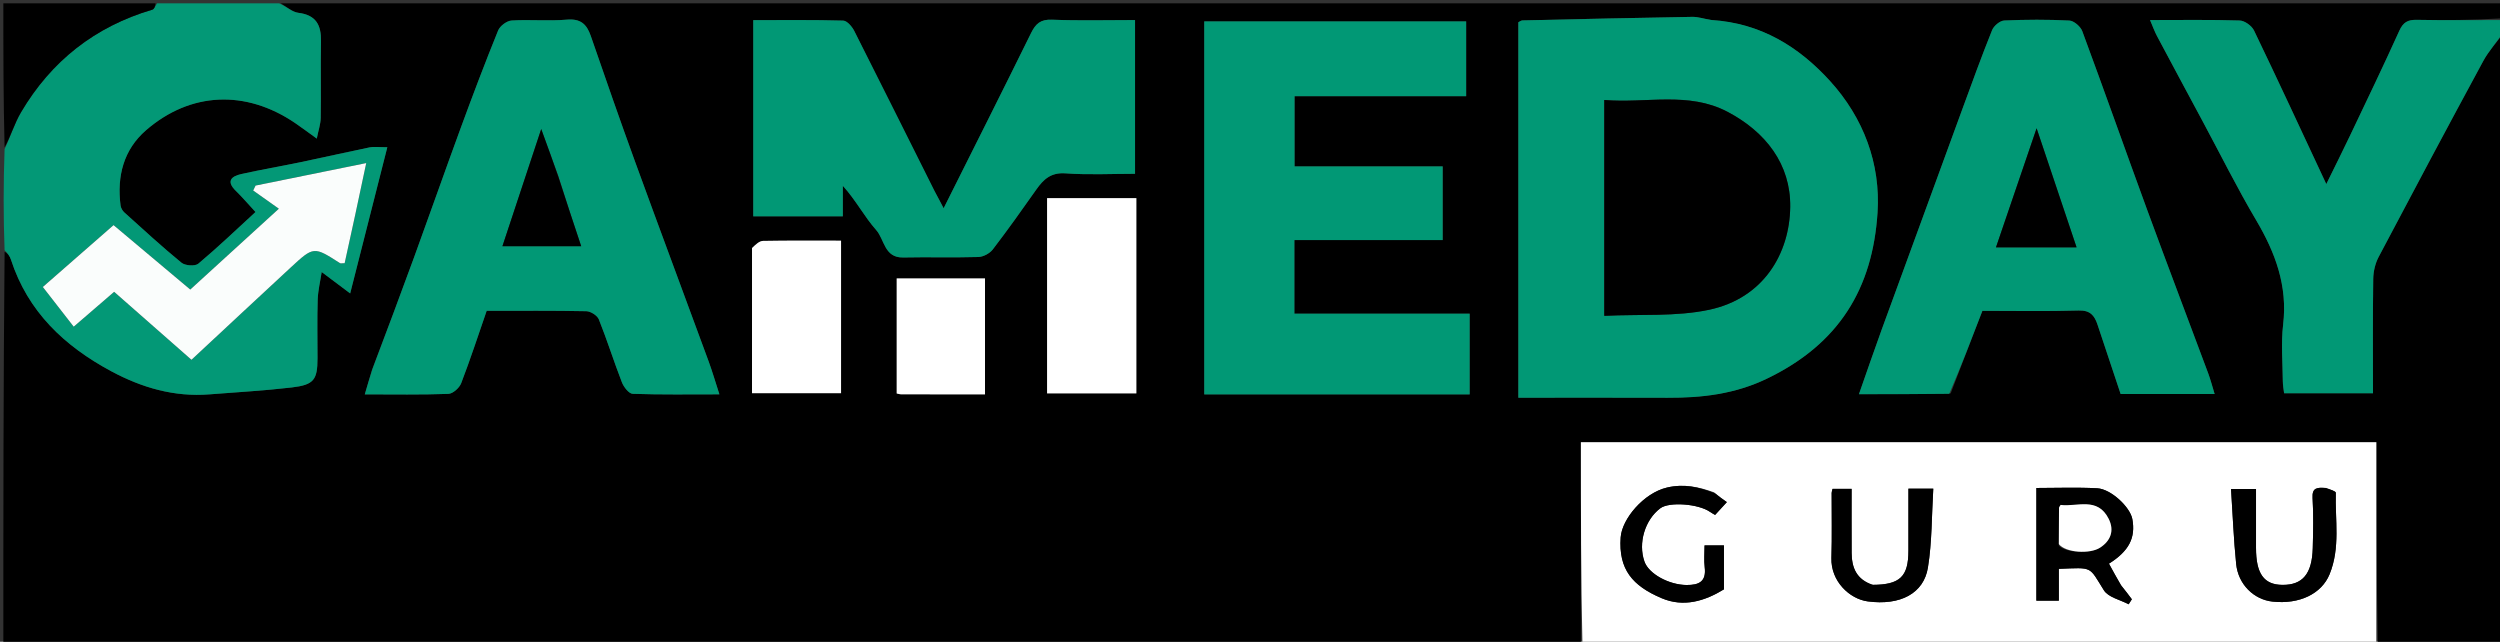 <svg version="1.1" id="Layer_1" xmlns="http://www.w3.org/2000/svg" xmlns:xlink="http://www.w3.org/1999/xlink" x="0px" y="0px"
	 width="100%" viewBox="0 0 748 192" enable-background="new 0 0 748 192" xml:space="preserve">
<rect x="0" y="0" width="748" height="192" fill="#333333" stroke="none"/>
<path fill="#000000" opacity="1" stroke="none" 
	d="
M749,10 
	C749,70.879 749,131.758 749,193 
	C736.648,193 724.293,193 711.469,192.531 
	C711,172.145 711,152.228 711,132.312 
	C631.403,132.312 552.286,132.312 473,132.312 
	C473,152.749 473,172.875 473,193 
	C315.783,193 158.567,193 1,193 
	C1,153.98 1,114.959 1.375,75.345 
	C2.263,75.717 2.935,76.631 3.266,77.654 
	C8.321,93.252 19.256,103.544 33.283,111.079 
	C42.462,116.01 52.134,118.828 62.662,117.994 
	C70.868,117.345 79.098,116.891 87.268,115.931 
	C93.949,115.146 94.995,113.64 94.997,107.169 
	C94.999,101.339 94.871,95.505 95.053,89.682 
	C95.139,86.946 95.819,84.229 96.247,81.393 
	C99.254,83.649 101.672,85.463 104.772,87.789 
	C108.586,72.78 112.142,58.781 115.884,44.053 
	C113.211,44.053 111.878,43.835 110.642,44.089 
	C103.75,45.505 96.892,47.079 90.004,48.512 
	C84.075,49.746 78.098,50.756 72.189,52.079 
	C69.206,52.747 67.606,54.223 70.562,57.106 
	C72.501,58.997 74.264,61.071 76.449,63.432 
	C70.603,68.792 65.131,74.044 59.329,78.901 
	C58.356,79.716 55.396,79.499 54.301,78.603 
	C48.423,73.795 42.829,68.638 37.187,63.546 
	C36.629,63.042 36.164,62.196 36.069,61.455 
	C34.95,52.729 36.983,44.775 43.695,38.964 
	C57.025,27.425 73.565,26.824 88.258,36.787 
	C90.256,38.142 92.183,39.6 94.779,41.468 
	C95.27,38.992 95.924,37.15 95.953,35.298 
	C96.071,27.638 95.896,19.973 96.037,12.314 
	C96.126,7.466 94.533,4.483 89.254,3.835 
	C87.414,3.609 85.746,1.985 84,1 
	C305.501,1 527.002,1 748.503,1 
	C748.669,1 748.834,1 749,1.002 
	C749,2.335 749,3.668 748.531,5.5 
	C739.737,6 731.41,6.104 723.087,5.94 
	C720.416,5.887 719.03,6.65 717.879,9.196 
	C713.099,19.771 708.054,30.226 703.066,40.706 
	C700.93,45.195 698.695,49.637 696.028,55.075 
	C688.492,38.966 681.565,23.989 674.404,9.125 
	C673.729,7.722 671.613,6.187 670.121,6.14 
	C661.328,5.859 652.522,6.002 643.292,6.002 
	C644.081,7.834 644.619,9.368 645.373,10.786 
	C649.924,19.35 654.523,27.889 659.111,36.434 
	C664.39,46.267 669.368,56.279 675.041,65.88 
	C680.788,75.608 684.491,85.534 683.115,97.115 
	C682.451,102.697 682.975,108.424 683.02,114.085 
	C683.029,115.34 683.282,116.593 683.402,117.663 
	C692.44,117.663 701.026,117.663 709.999,117.663 
	C709.999,106.037 709.914,94.743 710.072,83.452 
	C710.103,81.245 710.659,78.83 711.684,76.886 
	C722.024,57.27 732.457,37.704 743.016,18.205 
	C744.614,15.255 746.986,12.724 749,10 
M511.644,5.973 
	C509.871,5.648 508.093,5.016 506.326,5.046 
	C489.389,5.328 472.455,5.717 455.521,6.107 
	C455.086,6.117 454.66,6.488 454.29,6.661 
	C454.29,44.031 454.29,81.28 454.29,118.999 
	C469.365,118.999 484.153,118.957 498.941,119.013 
	C509.209,119.052 519.046,117.914 528.601,113.326 
	C550.397,102.861 560.277,86.164 561.755,63.675 
	C562.723,48.962 557.558,35.246 547.543,24.237 
	C538.269,14.044 526.903,6.907 511.644,5.973 
M386.5,118 
	C404.247,118 421.994,118 439.721,118 
	C439.721,109.62 439.721,102.027 439.721,93.85 
	C422.066,93.85 404.683,93.85 387.279,93.85 
	C387.279,86.336 387.279,79.413 387.279,71.822 
	C402.251,71.822 416.956,71.822 431.649,71.822 
	C431.649,64.23 431.649,57.316 431.649,49.786 
	C416.622,49.786 401.908,49.786 387.329,49.786 
	C387.329,42.567 387.329,35.975 387.329,28.784 
	C404.697,28.784 421.744,28.784 438.675,28.784 
	C438.675,20.912 438.675,13.654 438.675,6.407 
	C412.311,6.407 386.273,6.407 360.31,6.407 
	C360.31,43.732 360.31,80.65 360.31,118 
	C368.909,118 377.204,118 386.5,118 
M583.641,117.705 
	C586.78,109.535 589.919,101.364 593.132,93.001 
	C602.633,93.001 612.299,93.192 621.951,92.898 
	C625.397,92.793 626.675,94.423 627.575,97.123 
	C629.882,104.043 632.188,110.963 634.492,117.877 
	C644.013,117.877 653.161,117.877 662.611,117.877 
	C661.948,115.724 661.427,113.677 660.694,111.708 
	C654.638,95.443 648.458,79.224 642.482,62.93 
	C635.937,45.085 629.625,27.154 623.019,9.331 
	C622.501,7.936 620.522,6.222 619.146,6.151 
	C612.663,5.816 606.147,5.845 599.66,6.138 
	C598.379,6.196 596.554,7.733 596.038,9.014 
	C592.921,16.757 590.082,24.613 587.206,32.452 
	C579.118,54.503 571.04,76.559 562.998,98.627 
	C560.698,104.937 558.532,111.296 556.197,117.941 
	C565.491,117.941 574.149,117.941 583.641,117.705 
M111.246,110.77 
	C110.581,113.056 109.917,115.343 109.144,117.998 
	C117.84,117.998 126.001,118.148 134.147,117.85 
	C135.5,117.801 137.447,116.057 137.985,114.66 
	C140.727,107.534 143.096,100.265 145.611,93.001 
	C155.769,93.001 165.598,92.908 175.421,93.113 
	C176.727,93.14 178.707,94.395 179.175,95.563 
	C181.659,101.768 183.654,108.168 186.078,114.4 
	C186.624,115.803 188.17,117.792 189.313,117.832 
	C197.758,118.124 206.218,117.99 215.245,117.99 
	C214.047,114.301 213.145,111.179 212.027,108.135 
	C204.705,88.203 197.27,68.313 190.007,48.36 
	C185.458,35.864 181.103,23.298 176.755,10.731 
	C175.528,7.183 173.67,5.518 169.548,5.881 
	C164.09,6.362 158.545,5.793 153.067,6.141 
	C151.631,6.233 149.593,7.757 149.042,9.114 
	C145.157,18.679 141.502,28.34 137.942,38.033 
	C133.196,50.954 128.646,63.947 123.93,76.88 
	C119.887,87.966 115.728,99.011 111.246,110.77 
M279.469,56.961 
	C271.527,41.042 263.619,25.107 255.583,9.236 
	C254.928,7.941 253.431,6.2 252.282,6.167 
	C243.347,5.913 234.401,6.027 225.375,6.027 
	C225.375,25.957 225.375,45.328 225.375,64.734 
	C234.347,64.734 242.943,64.734 252.177,64.734 
	C252.177,61.525 252.177,58.561 252.177,55.597 
	C256.103,59.926 258.606,64.835 262.15,68.819 
	C264.658,71.638 264.548,77.16 270.232,77.038 
	C277.726,76.876 285.23,77.121 292.721,76.895 
	C294.205,76.85 296.119,75.829 297.031,74.641 
	C301.528,68.784 305.799,62.752 310.057,56.716 
	C312.22,53.649 314.434,51.552 318.802,51.868 
	C325.705,52.366 332.671,52 339.604,52 
	C339.604,36.339 339.604,21.298 339.604,6 
	C331.06,6 322.9,6.225 314.762,5.893 
	C311.329,5.753 309.869,7.091 308.474,9.924 
	C299.96,27.228 291.272,44.447 282.336,62.308 
	C281.359,60.421 280.621,58.995 279.469,56.961 
M340,90.5 
	C340,80.071 340,69.641 340,59.287 
	C330.688,59.287 321.95,59.287 313.286,59.287 
	C313.286,78.978 313.286,98.379 313.286,117.713 
	C322.312,117.713 331.05,117.713 340,117.713 
	C340,108.785 340,100.142 340,90.5 
M225,74.68 
	C225,89.094 225,103.507 225,117.645 
	C234.447,117.645 243.189,117.645 251.643,117.645 
	C251.643,102.216 251.643,87.143 251.643,72 
	C243.623,72 235.959,71.932 228.298,72.076 
	C227.19,72.097 226.102,73.142 225,74.68 
M281.5,118 
	C285.934,118 290.367,118 294.713,118 
	C294.713,106.02 294.713,94.616 294.713,83.288 
	C285.685,83.288 276.947,83.288 268.288,83.288 
	C268.288,94.982 268.288,106.386 268.288,117.735 
	C268.887,117.857 269.198,117.974 269.511,117.976 
	C273.176,117.994 276.841,117.995 281.5,118 
z"/>
<path fill="#FFFFFF" opacity="1" stroke="none" 
	d="
M473.469,193 
	C473,172.875 473,152.749 473,132.312 
	C552.286,132.312 631.403,132.312 711,132.312 
	C711,152.228 711,172.145 711,192.531 
	C631.979,193 552.958,193 473.469,193 
M634.432,174.947 
	C633.285,172.845 632.139,170.742 630.995,168.646 
	C636.962,164.908 639.043,160.91 637.99,155.284 
	C637.323,151.72 631.622,146.312 627.485,146.091 
	C621.405,145.766 615.295,146.007 609.283,146.007 
	C609.283,157.667 609.283,168.75 609.283,179.713 
	C611.645,179.713 613.719,179.713 616,179.713 
	C616,177.948 616,176.469 616,174.99 
	C616,173.384 616,171.779 616,170.202 
	C626.35,169.795 624.915,169.344 629.487,176.617 
	C630.814,178.728 634.359,179.446 636.888,180.802 
	C637.209,180.302 637.53,179.802 637.851,179.301 
	C636.893,178.022 635.936,176.743 634.432,174.947 
M695.5,146 
	C693.327,145.825 691.727,145.878 691.918,149.003 
	C692.224,153.983 692.107,158.999 691.975,163.995 
	C691.771,171.713 688.948,175.046 682.913,175 
	C677.36,174.958 675,171.662 675,163.95 
	C675,158.011 675,152.071 675,146.301 
	C672.337,146.301 670.266,146.301 667.525,146.301 
	C668.031,154.008 668.31,161.399 669.06,168.742 
	C669.686,174.867 674.359,179.392 679.945,179.999 
	C688.009,180.876 694.609,177.656 697.003,171.829 
	C700.264,163.895 698.642,155.594 698.871,147.44 
	C698.884,146.983 697.29,146.481 695.5,146 
M560.002,174.982 
	C555.491,173.391 554.031,169.854 554.009,165.462 
	C553.975,159.028 554,152.594 554,146.276 
	C551.711,146.276 549.974,146.276 548.297,146.276 
	C548.162,146.86 548.028,147.171 548.027,147.482 
	C548.009,153.969 548.157,160.461 547.959,166.942 
	C547.746,173.89 553.377,179.203 558.818,179.936 
	C568.549,181.248 575.58,177.562 576.833,169.817 
	C578.079,162.117 577.953,154.195 578.439,146.204 
	C575.502,146.204 573.436,146.204 571,146.204 
	C571,152.517 571.001,158.635 571,164.753 
	C570.998,172.486 568.528,174.975 560.002,174.982 
M512.838,147.307 
	C508.265,145.662 503.793,144.694 498.753,145.879 
	C491.758,147.525 485.282,155.299 484.901,160.781 
	C484.235,170.357 488.401,175.257 497.152,178.977 
	C503.742,181.778 510.036,179.867 515.807,176.329 
	C515.807,171.941 515.807,167.655 515.807,163.188 
	C513.877,163.188 512.14,163.188 510,163.188 
	C510,165.476 509.787,167.626 510.045,169.718 
	C510.574,174.019 508.348,175.064 504.615,175.037 
	C499.407,175 493.324,171.739 492.018,168.017 
	C490.078,162.486 492.152,155.525 496.77,152.069 
	C499.447,150.065 508.216,150.728 511.684,153.182 
	C512.19,153.539 512.747,153.823 513.158,154.068 
	C514.239,152.889 515.137,151.91 516.674,150.232 
	C515.53,149.429 514.444,148.667 512.838,147.307 
z"/>
<path fill="#039876" opacity="1" stroke="none" 
	d="
M83.531,1 
	C85.746,1.985 87.414,3.609 89.254,3.835 
	C94.533,4.483 96.126,7.466 96.037,12.314 
	C95.896,19.973 96.071,27.638 95.953,35.298 
	C95.924,37.15 95.27,38.992 94.779,41.468 
	C92.183,39.6 90.256,38.142 88.258,36.787 
	C73.565,26.824 57.025,27.425 43.695,38.964 
	C36.983,44.775 34.95,52.729 36.069,61.455 
	C36.164,62.196 36.629,63.042 37.187,63.546 
	C42.829,68.638 48.423,73.795 54.301,78.603 
	C55.396,79.499 58.356,79.716 59.329,78.901 
	C65.131,74.044 70.603,68.792 76.449,63.432 
	C74.264,61.071 72.501,58.997 70.562,57.106 
	C67.606,54.223 69.206,52.747 72.189,52.079 
	C78.098,50.756 84.075,49.746 90.004,48.512 
	C96.892,47.079 103.75,45.505 110.642,44.089 
	C111.878,43.835 113.211,44.053 115.884,44.053 
	C112.142,58.781 108.586,72.78 104.772,87.789 
	C101.672,85.463 99.254,83.649 96.247,81.393 
	C95.819,84.229 95.139,86.946 95.053,89.682 
	C94.871,95.505 94.999,101.339 94.997,107.169 
	C94.995,113.64 93.949,115.146 87.268,115.931 
	C79.098,116.891 70.868,117.345 62.662,117.994 
	C52.134,118.828 42.462,116.01 33.283,111.079 
	C19.256,103.544 8.321,93.252 3.266,77.654 
	C2.935,76.631 2.263,75.717 1.375,74.877 
	C1,64.979 1,54.958 1.376,44.591 
	C3.238,40.684 4.334,36.893 6.276,33.602 
	C15.327,18.264 28.409,7.958 45.565,2.895 
	C46.177,2.714 46.528,1.652 47,1 
	C59.021,1 71.042,1 83.531,1 
M106.352,63.963 
	C107.373,59.16 108.393,54.358 109.575,48.792 
	C97.958,51.154 87.214,53.338 76.47,55.523 
	C76.232,56.017 75.995,56.511 75.757,57.004 
	C78.16,58.708 80.563,60.411 83.435,62.446 
	C74.086,70.977 65.542,78.773 56.924,86.636 
	C48.963,79.948 41.5,73.679 33.977,67.36 
	C26.706,73.717 19.857,79.705 12.813,85.864 
	C16.009,89.973 18.921,93.716 22.053,97.742 
	C26.357,94.031 30.187,90.728 34.15,87.311 
	C42.069,94.271 49.516,100.817 57.288,107.648 
	C67.462,98.181 77.189,89.09 86.964,80.05 
	C93.864,73.669 93.89,73.704 101.712,78.723 
	C101.936,78.867 102.332,78.741 103.119,78.741 
	C104.116,74.175 105.14,69.481 106.352,63.963 
z"/>
<path fill="#019875" opacity="1" stroke="none" 
	d="
M749,9.6 
	C746.986,12.724 744.614,15.255 743.016,18.205 
	C732.457,37.704 722.024,57.27 711.684,76.886 
	C710.659,78.83 710.103,81.245 710.072,83.452 
	C709.914,94.743 709.999,106.037 709.999,117.663 
	C701.026,117.663 692.44,117.663 683.402,117.663 
	C683.282,116.593 683.029,115.34 683.02,114.085 
	C682.975,108.424 682.451,102.697 683.115,97.115 
	C684.491,85.534 680.788,75.608 675.041,65.88 
	C669.368,56.279 664.39,46.267 659.111,36.434 
	C654.523,27.889 649.924,19.35 645.373,10.786 
	C644.619,9.368 644.081,7.834 643.292,6.002 
	C652.522,6.002 661.328,5.859 670.121,6.14 
	C671.613,6.187 673.729,7.722 674.404,9.125 
	C681.565,23.989 688.492,38.966 696.028,55.075 
	C698.695,49.637 700.93,45.195 703.066,40.706 
	C708.054,30.226 713.099,19.771 717.879,9.196 
	C719.03,6.65 720.416,5.887 723.087,5.94 
	C731.41,6.104 739.737,6 748.531,6 
	C749,7.067 749,8.133 749,9.6 
z"/>
<path fill="#000000" opacity="1" stroke="none" 
	d="
M46.531,1 
	C46.528,1.652 46.177,2.714 45.565,2.895 
	C28.409,7.958 15.327,18.264 6.276,33.602 
	C4.334,36.893 3.238,40.684 1.376,44.122 
	C1,29.737 1,15.475 1,1 
	C16.02,1 31.041,1 46.531,1 
z"/>
<path fill="#019875" opacity="1" stroke="none" 
	d="
M512.096,5.984 
	C526.903,6.907 538.269,14.044 547.543,24.237 
	C557.558,35.246 562.723,48.962 561.755,63.675 
	C560.277,86.164 550.397,102.861 528.601,113.326 
	C519.046,117.914 509.209,119.052 498.941,119.013 
	C484.153,118.957 469.365,118.999 454.29,118.999 
	C454.29,81.28 454.29,44.031 454.29,6.661 
	C454.66,6.488 455.086,6.117 455.521,6.107 
	C472.455,5.717 489.389,5.328 506.326,5.046 
	C508.093,5.016 509.871,5.648 512.096,5.984 
M479.999,52.5 
	C479.999,66.235 479.999,79.97 479.999,94.496 
	C490.996,93.964 501.497,94.78 511.378,92.68 
	C527.66,89.219 535.449,75.859 535.633,61.932 
	C535.802,49.132 528.283,39.447 516.863,33.448 
	C505.188,27.315 492.616,30.971 479.999,29.921 
	C479.999,37.587 479.999,44.544 479.999,52.5 
z"/>
<path fill="#019875" opacity="1" stroke="none" 
	d="
M386,118 
	C377.204,118 368.909,118 360.31,118 
	C360.31,80.65 360.31,43.732 360.31,6.407 
	C386.273,6.407 412.311,6.407 438.675,6.407 
	C438.675,13.654 438.675,20.912 438.675,28.784 
	C421.744,28.784 404.697,28.784 387.329,28.784 
	C387.329,35.975 387.329,42.567 387.329,49.786 
	C401.908,49.786 416.622,49.786 431.649,49.786 
	C431.649,57.316 431.649,64.23 431.649,71.822 
	C416.956,71.822 402.251,71.822 387.279,71.822 
	C387.279,79.413 387.279,86.336 387.279,93.85 
	C404.683,93.85 422.066,93.85 439.721,93.85 
	C439.721,102.027 439.721,109.62 439.721,118 
	C421.994,118 404.247,118 386,118 
z"/>
<path fill="#019875" opacity="1" stroke="none" 
	d="
M583.224,117.823 
	C574.149,117.941 565.491,117.941 556.197,117.941 
	C558.532,111.296 560.698,104.937 562.998,98.627 
	C571.04,76.559 579.118,54.503 587.206,32.452 
	C590.082,24.613 592.921,16.757 596.038,9.014 
	C596.554,7.733 598.379,6.196 599.66,6.138 
	C606.147,5.845 612.663,5.816 619.146,6.151 
	C620.522,6.222 622.501,7.936 623.019,9.331 
	C629.625,27.154 635.937,45.085 642.482,62.93 
	C648.458,79.224 654.638,95.443 660.694,111.708 
	C661.427,113.677 661.948,115.724 662.611,117.877 
	C653.161,117.877 644.013,117.877 634.492,117.877 
	C632.188,110.963 629.882,104.043 627.575,97.123 
	C626.675,94.423 625.397,92.793 621.951,92.898 
	C612.299,93.192 602.633,93.001 593.132,93.001 
	C589.919,101.364 586.78,109.535 583.224,117.823 
M612.421,74.001 
	C615.17,74.001 617.919,74.001 621.306,74.001 
	C617.18,61.708 613.302,50.154 609.352,38.386 
	C605.327,50.182 601.328,61.901 597.199,74.001 
	C602.499,74.001 606.972,74.001 612.421,74.001 
z"/>
<path fill="#019875" opacity="1" stroke="none" 
	d="
M111.434,110.422 
	C115.728,99.011 119.887,87.966 123.93,76.88 
	C128.646,63.947 133.196,50.954 137.942,38.033 
	C141.502,28.34 145.157,18.679 149.042,9.114 
	C149.593,7.757 151.631,6.233 153.067,6.141 
	C158.545,5.793 164.09,6.362 169.548,5.881 
	C173.67,5.518 175.528,7.183 176.755,10.731 
	C181.103,23.298 185.458,35.864 190.007,48.36 
	C197.27,68.313 204.705,88.203 212.027,108.135 
	C213.145,111.179 214.047,114.301 215.245,117.99 
	C206.218,117.99 197.758,118.124 189.313,117.832 
	C188.17,117.792 186.624,115.803 186.078,114.4 
	C183.654,108.168 181.659,101.768 179.175,95.563 
	C178.707,94.395 176.727,93.14 175.421,93.113 
	C165.598,92.908 155.769,93.001 145.611,93.001 
	C143.096,100.265 140.727,107.534 137.985,114.66 
	C137.447,116.057 135.5,117.801 134.147,117.85 
	C126.001,118.148 117.84,117.998 109.144,117.998 
	C109.917,115.343 110.581,113.056 111.434,110.422 
M167.002,52.518 
	C165.48,48.345 163.959,44.171 161.934,38.617 
	C157.724,51.329 154.032,62.479 150.33,73.655 
	C158.578,73.655 166.129,73.655 173.887,73.655 
	C171.548,66.625 169.334,59.97 167.002,52.518 
z"/>
<path fill="#019875" opacity="1" stroke="none" 
	d="
M279.676,57.265 
	C280.621,58.995 281.359,60.421 282.336,62.308 
	C291.272,44.447 299.96,27.228 308.474,9.924 
	C309.869,7.091 311.329,5.753 314.762,5.893 
	C322.9,6.225 331.06,6 339.604,6 
	C339.604,21.298 339.604,36.339 339.604,52 
	C332.671,52 325.705,52.366 318.802,51.868 
	C314.434,51.552 312.22,53.649 310.057,56.716 
	C305.799,62.752 301.528,68.784 297.031,74.641 
	C296.119,75.829 294.205,76.85 292.721,76.895 
	C285.23,77.121 277.726,76.876 270.232,77.038 
	C264.548,77.16 264.658,71.638 262.15,68.819 
	C258.606,64.835 256.103,59.926 252.177,55.597 
	C252.177,58.561 252.177,61.525 252.177,64.734 
	C242.943,64.734 234.347,64.734 225.375,64.734 
	C225.375,45.328 225.375,25.957 225.375,6.027 
	C234.401,6.027 243.347,5.913 252.282,6.167 
	C253.431,6.2 254.928,7.941 255.583,9.236 
	C263.619,25.107 271.527,41.042 279.676,57.265 
z"/>
<path fill="#FFFFFF" opacity="1" stroke="none" 
	d="
M340,91 
	C340,100.142 340,108.785 340,117.713 
	C331.05,117.713 322.312,117.713 313.286,117.713 
	C313.286,98.379 313.286,78.978 313.286,59.287 
	C321.95,59.287 330.688,59.287 340,59.287 
	C340,69.641 340,80.071 340,91 
z"/>
<path fill="#FFFFFF" opacity="1" stroke="none" 
	d="
M225.002,74.197 
	C226.102,73.142 227.19,72.097 228.298,72.076 
	C235.959,71.932 243.623,72 251.643,72 
	C251.643,87.143 251.643,102.216 251.643,117.645 
	C243.189,117.645 234.447,117.645 225,117.645 
	C225,103.507 225,89.094 225.002,74.197 
z"/>
<path fill="#FFFFFF" opacity="1" stroke="none" 
	d="
M281.003,118 
	C276.841,117.995 273.176,117.994 269.511,117.976 
	C269.198,117.974 268.887,117.857 268.288,117.735 
	C268.288,106.386 268.288,94.982 268.288,83.288 
	C276.947,83.288 285.685,83.288 294.713,83.288 
	C294.713,94.616 294.713,106.02 294.713,118 
	C290.367,118 285.934,118 281.003,118 
z"/>
<path fill="#000000" opacity="1" stroke="none" 
	d="
M634.705,175.205 
	C635.936,176.743 636.893,178.022 637.851,179.301 
	C637.53,179.802 637.209,180.302 636.888,180.802 
	C634.359,179.446 630.814,178.728 629.487,176.617 
	C624.915,169.344 626.35,169.795 616,170.202 
	C616,171.779 616,173.384 616,174.99 
	C616,176.469 616,177.948 616,179.713 
	C613.719,179.713 611.645,179.713 609.283,179.713 
	C609.283,168.75 609.283,157.667 609.283,146.007 
	C615.295,146.007 621.405,145.766 627.485,146.091 
	C631.622,146.312 637.323,151.72 637.99,155.284 
	C639.043,160.91 636.962,164.908 630.995,168.646 
	C632.139,170.742 633.285,172.845 634.705,175.205 
M616.004,163.279 
	C618.065,165.409 625.292,165.831 628.324,163.875 
	C631.577,161.776 632.649,158.704 630.934,155.26 
	C627.582,148.525 621.445,151.724 616.538,151.072 
	C616.206,151.64 616.059,151.774 616.058,151.91 
	C616.029,155.382 616.016,158.853 616.004,163.279 
z"/>
<path fill="#000000" opacity="1" stroke="none" 
	d="
M695.972,146 
	C697.29,146.481 698.884,146.983 698.871,147.44 
	C698.642,155.594 700.264,163.895 697.003,171.829 
	C694.609,177.656 688.009,180.876 679.945,179.999 
	C674.359,179.392 669.686,174.867 669.06,168.742 
	C668.31,161.399 668.031,154.008 667.525,146.301 
	C670.266,146.301 672.337,146.301 675,146.301 
	C675,152.071 675,158.011 675,163.95 
	C675,171.662 677.36,174.958 682.913,175 
	C688.948,175.046 691.771,171.713 691.975,163.995 
	C692.107,158.999 692.224,153.983 691.918,149.003 
	C691.727,145.878 693.327,145.825 695.972,146 
z"/>
<path fill="#000000" opacity="1" stroke="none" 
	d="
M560.419,174.99 
	C568.528,174.975 570.998,172.486 571,164.753 
	C571.001,158.635 571,152.517 571,146.204 
	C573.436,146.204 575.502,146.204 578.439,146.204 
	C577.953,154.195 578.079,162.117 576.833,169.817 
	C575.58,177.562 568.549,181.248 558.818,179.936 
	C553.377,179.203 547.746,173.89 547.959,166.942 
	C548.157,160.461 548.009,153.969 548.027,147.482 
	C548.028,147.171 548.162,146.86 548.297,146.276 
	C549.974,146.276 551.711,146.276 554,146.276 
	C554,152.594 553.975,159.028 554.009,165.462 
	C554.031,169.854 555.491,173.391 560.419,174.99 
z"/>
<path fill="#000000" opacity="1" stroke="none" 
	d="
M513.097,147.606 
	C514.444,148.667 515.53,149.429 516.674,150.232 
	C515.137,151.91 514.239,152.889 513.158,154.068 
	C512.747,153.823 512.19,153.539 511.684,153.182 
	C508.216,150.728 499.447,150.065 496.77,152.069 
	C492.152,155.525 490.078,162.486 492.018,168.017 
	C493.324,171.739 499.407,175 504.615,175.037 
	C508.348,175.064 510.574,174.019 510.045,169.718 
	C509.787,167.626 510,165.476 510,163.188 
	C512.14,163.188 513.877,163.188 515.807,163.188 
	C515.807,167.655 515.807,171.941 515.807,176.329 
	C510.036,179.867 503.742,181.778 497.152,178.977 
	C488.401,175.257 484.235,170.357 484.901,160.781 
	C485.282,155.299 491.758,147.525 498.753,145.879 
	C503.793,144.694 508.265,145.662 513.097,147.606 
z"/>
<path fill="#FAFDFC" opacity="1" stroke="none" 
	d="
M106.258,64.375 
	C105.14,69.481 104.116,74.175 103.119,78.741 
	C102.332,78.741 101.936,78.867 101.712,78.723 
	C93.89,73.704 93.864,73.669 86.964,80.05 
	C77.189,89.09 67.462,98.181 57.288,107.648 
	C49.516,100.817 42.069,94.271 34.15,87.311 
	C30.187,90.728 26.357,94.031 22.053,97.742 
	C18.921,93.716 16.009,89.973 12.813,85.864 
	C19.857,79.705 26.706,73.717 33.977,67.36 
	C41.5,73.679 48.963,79.948 56.924,86.636 
	C65.542,78.773 74.086,70.977 83.435,62.446 
	C80.563,60.411 78.16,58.708 75.757,57.004 
	C75.995,56.511 76.232,56.017 76.47,55.523 
	C87.214,53.338 97.958,51.154 109.575,48.792 
	C108.393,54.358 107.373,59.16 106.258,64.375 
z"/>
<path fill="#000000" opacity="1" stroke="none" 
	d="
M479.999,52 
	C479.999,44.544 479.999,37.587 479.999,29.921 
	C492.616,30.971 505.188,27.315 516.863,33.448 
	C528.283,39.447 535.802,49.132 535.633,61.932 
	C535.449,75.859 527.66,89.219 511.378,92.68 
	C501.497,94.78 490.996,93.964 479.999,94.496 
	C479.999,79.97 479.999,66.235 479.999,52 
z"/>
<path fill="#000000" opacity="1" stroke="none" 
	d="
M611.933,74.001 
	C606.972,74.001 602.499,74.001 597.199,74.001 
	C601.328,61.901 605.327,50.182 609.352,38.386 
	C613.302,50.154 617.18,61.708 621.306,74.001 
	C617.919,74.001 615.17,74.001 611.933,74.001 
z"/>
<path fill="#000000" opacity="1" stroke="none" 
	d="
M167.061,52.917 
	C169.334,59.97 171.548,66.625 173.887,73.655 
	C166.129,73.655 158.578,73.655 150.33,73.655 
	C154.032,62.479 157.724,51.329 161.934,38.617 
	C163.959,44.171 165.48,48.345 167.061,52.917 
z"/>
<path fill="#FFFFFF" opacity="1" stroke="none" 
	d="
M616.002,162.801 
	C616.016,158.853 616.029,155.382 616.058,151.91 
	C616.059,151.774 616.206,151.64 616.538,151.072 
	C621.445,151.724 627.582,148.525 630.934,155.26 
	C632.649,158.704 631.577,161.776 628.324,163.875 
	C625.292,165.831 618.065,165.409 616.002,162.801 
z"/>
</svg>